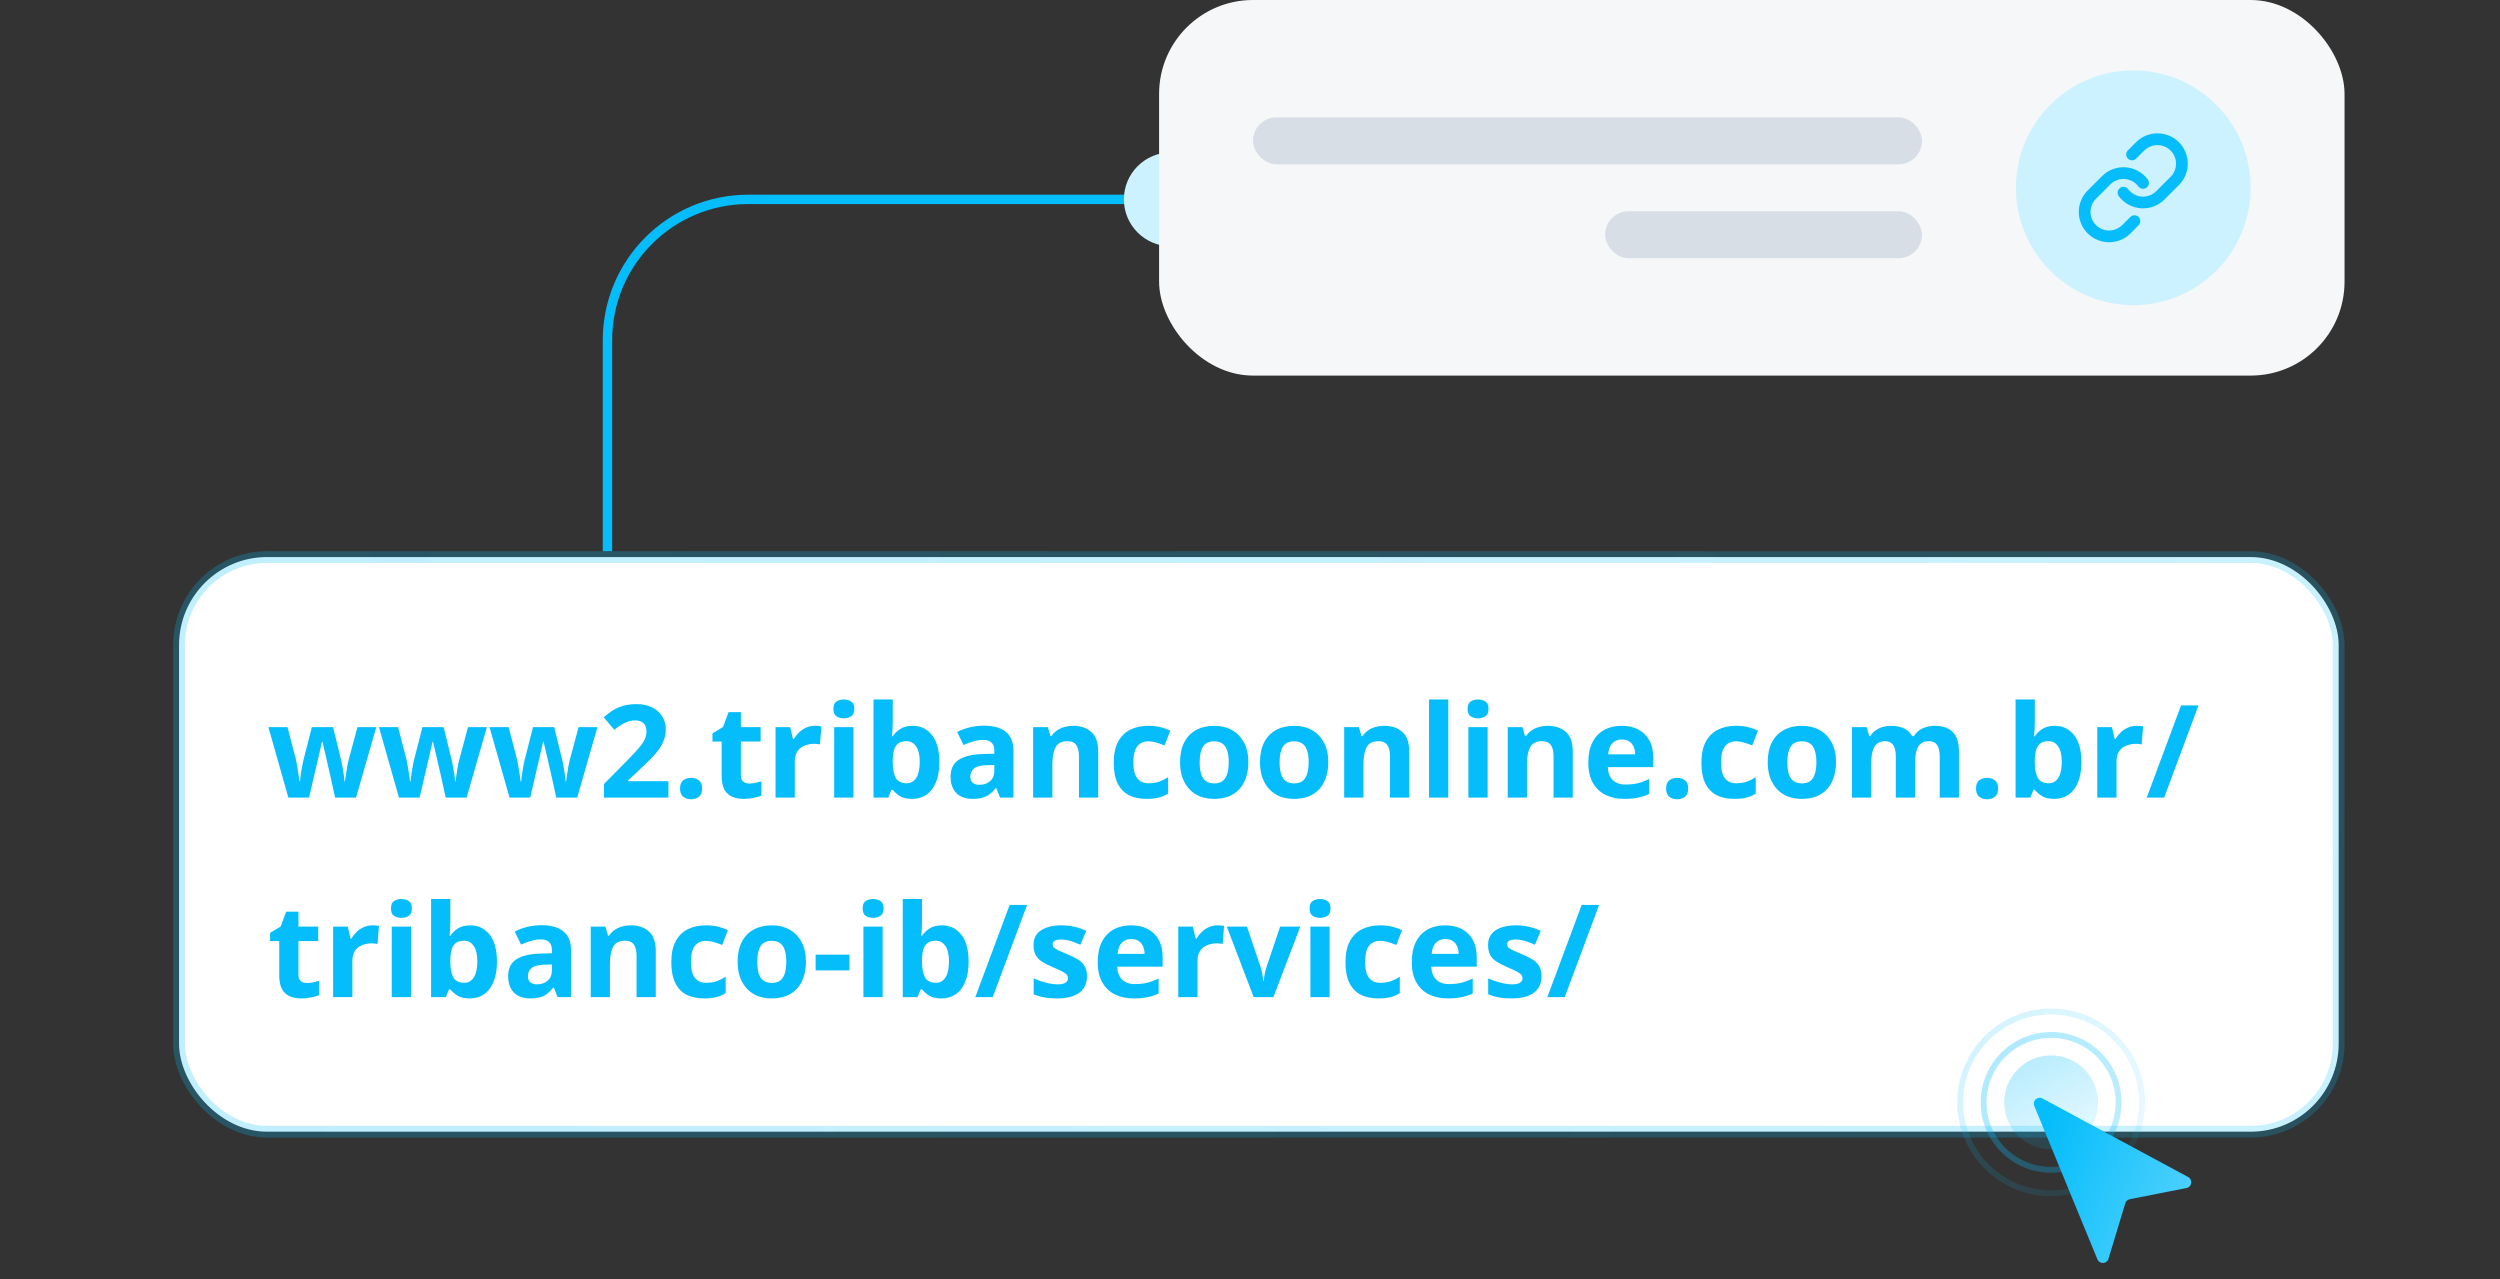 <svg width="213" height="109" viewBox="0 0 213 109" fill="none" xmlns="http://www.w3.org/2000/svg">
<rect x="0" y="0" width="213" height="109" fill="#333333" stroke="none"/>
<rect x="15.255" y="47.461" width="184" height="48.959" rx="7.5" fill="white" stroke="url(#paint0_linear_752_1775)"/>
<path d="M28.09 65.854C28.061 65.729 28.017 65.546 27.958 65.304C27.907 65.055 27.848 64.791 27.782 64.512C27.716 64.226 27.654 63.966 27.595 63.731C27.536 63.489 27.496 63.313 27.474 63.203H27.43C27.408 63.313 27.367 63.489 27.309 63.731C27.258 63.966 27.199 64.226 27.133 64.512C27.067 64.791 27.005 65.055 26.946 65.304C26.887 65.553 26.843 65.744 26.814 65.876L26.33 67.955H24.57L22.865 61.949H24.493L25.186 64.611C25.237 64.794 25.281 65.014 25.318 65.271C25.362 65.528 25.402 65.777 25.439 66.019C25.476 66.254 25.501 66.441 25.516 66.58H25.56C25.567 66.477 25.582 66.342 25.604 66.173C25.626 65.997 25.651 65.817 25.681 65.634C25.718 65.451 25.747 65.286 25.769 65.139C25.798 64.985 25.82 64.882 25.835 64.831L26.572 61.949H28.376L29.08 64.831C29.109 64.934 29.142 65.099 29.179 65.326C29.223 65.553 29.259 65.784 29.289 66.019C29.326 66.254 29.344 66.441 29.344 66.58H29.388C29.402 66.455 29.428 66.276 29.465 66.041C29.502 65.799 29.542 65.546 29.586 65.282C29.637 65.018 29.689 64.794 29.74 64.611L30.455 61.949H32.061L30.334 67.955H28.552L28.09 65.854ZM37.511 65.854C37.481 65.729 37.437 65.546 37.379 65.304C37.327 65.055 37.269 64.791 37.203 64.512C37.137 64.226 37.074 63.966 37.016 63.731C36.957 63.489 36.917 63.313 36.895 63.203H36.851C36.829 63.313 36.788 63.489 36.73 63.731C36.678 63.966 36.62 64.226 36.554 64.512C36.488 64.791 36.425 65.055 36.367 65.304C36.308 65.553 36.264 65.744 36.235 65.876L35.751 67.955H33.991L32.286 61.949H33.914L34.607 64.611C34.658 64.794 34.702 65.014 34.739 65.271C34.783 65.528 34.823 65.777 34.86 66.019C34.896 66.254 34.922 66.441 34.937 66.58H34.981C34.988 66.477 35.003 66.342 35.025 66.173C35.047 65.997 35.072 65.817 35.102 65.634C35.138 65.451 35.168 65.286 35.19 65.139C35.219 64.985 35.241 64.882 35.256 64.831L35.993 61.949H37.797L38.501 64.831C38.53 64.934 38.563 65.099 38.6 65.326C38.644 65.553 38.68 65.784 38.71 66.019C38.746 66.254 38.765 66.441 38.765 66.58H38.809C38.823 66.455 38.849 66.276 38.886 66.041C38.922 65.799 38.963 65.546 39.007 65.282C39.058 65.018 39.109 64.794 39.161 64.611L39.876 61.949H41.482L39.755 67.955H37.973L37.511 65.854ZM46.932 65.854C46.902 65.729 46.858 65.546 46.8 65.304C46.748 65.055 46.69 64.791 46.624 64.512C46.558 64.226 46.495 63.966 46.437 63.731C46.378 63.489 46.338 63.313 46.316 63.203H46.272C46.25 63.313 46.209 63.489 46.151 63.731C46.099 63.966 46.041 64.226 45.975 64.512C45.909 64.791 45.846 65.055 45.788 65.304C45.729 65.553 45.685 65.744 45.656 65.876L45.172 67.955H43.412L41.707 61.949H43.335L44.028 64.611C44.079 64.794 44.123 65.014 44.16 65.271C44.204 65.528 44.244 65.777 44.281 66.019C44.317 66.254 44.343 66.441 44.358 66.58H44.402C44.409 66.477 44.424 66.342 44.446 66.173C44.468 65.997 44.493 65.817 44.523 65.634C44.559 65.451 44.589 65.286 44.611 65.139C44.64 64.985 44.662 64.882 44.677 64.831L45.414 61.949H47.218L47.922 64.831C47.951 64.934 47.984 65.099 48.021 65.326C48.065 65.553 48.101 65.784 48.131 66.019C48.167 66.254 48.186 66.441 48.186 66.58H48.23C48.244 66.455 48.27 66.276 48.307 66.041C48.343 65.799 48.384 65.546 48.428 65.282C48.479 65.018 48.53 64.794 48.582 64.611L49.297 61.949H50.903L49.176 67.955H47.394L46.932 65.854ZM56.947 67.955H51.458V66.8L53.427 64.809C53.823 64.398 54.142 64.057 54.384 63.786C54.626 63.507 54.802 63.258 54.912 63.038C55.022 62.811 55.077 62.569 55.077 62.312C55.077 61.997 54.989 61.762 54.813 61.608C54.644 61.454 54.413 61.377 54.12 61.377C53.819 61.377 53.526 61.447 53.24 61.586C52.954 61.725 52.653 61.923 52.338 62.18L51.436 61.113C51.663 60.915 51.901 60.732 52.151 60.563C52.407 60.394 52.701 60.259 53.031 60.156C53.368 60.046 53.771 59.991 54.241 59.991C54.754 59.991 55.194 60.086 55.561 60.277C55.935 60.46 56.221 60.713 56.419 61.036C56.624 61.351 56.727 61.711 56.727 62.114C56.727 62.444 56.675 62.748 56.573 63.027C56.477 63.306 56.334 63.577 56.144 63.841C55.96 64.098 55.733 64.365 55.462 64.644C55.19 64.915 54.882 65.212 54.538 65.535L53.526 66.481V66.558H56.947V67.955ZM57.94 67.185C57.94 66.848 58.031 66.613 58.215 66.481C58.398 66.342 58.621 66.272 58.886 66.272C59.142 66.272 59.362 66.342 59.545 66.481C59.729 66.613 59.821 66.848 59.821 67.185C59.821 67.508 59.729 67.742 59.545 67.889C59.362 68.028 59.142 68.098 58.886 68.098C58.621 68.098 58.398 68.028 58.215 67.889C58.031 67.742 57.94 67.508 57.94 67.185ZM63.837 66.756C64.021 66.756 64.197 66.738 64.365 66.701C64.534 66.664 64.703 66.62 64.871 66.569V67.79C64.695 67.863 64.475 67.926 64.211 67.977C63.955 68.036 63.672 68.065 63.364 68.065C63.005 68.065 62.682 68.006 62.396 67.889C62.118 67.772 61.894 67.57 61.725 67.284C61.564 66.991 61.483 66.587 61.483 66.074V63.181H60.702V62.488L61.604 61.938L62.077 60.673H63.122V61.949H64.805V63.181H63.122V66.074C63.122 66.301 63.188 66.474 63.32 66.591C63.452 66.701 63.625 66.756 63.837 66.756ZM69.432 61.839C69.512 61.839 69.608 61.843 69.718 61.85C69.828 61.857 69.916 61.868 69.982 61.883L69.861 63.423C69.809 63.408 69.732 63.397 69.63 63.39C69.534 63.375 69.45 63.368 69.377 63.368C69.164 63.368 68.959 63.397 68.761 63.456C68.563 63.507 68.383 63.592 68.222 63.709C68.068 63.826 67.943 63.984 67.848 64.182C67.76 64.373 67.716 64.611 67.716 64.897V67.955H66.077V61.949H67.32L67.562 62.961H67.639C67.756 62.756 67.903 62.569 68.079 62.4C68.255 62.231 68.456 62.096 68.684 61.993C68.918 61.89 69.168 61.839 69.432 61.839ZM72.711 61.949V67.955H71.072V61.949H72.711ZM71.897 59.595C72.139 59.595 72.348 59.654 72.524 59.771C72.7 59.881 72.788 60.09 72.788 60.398C72.788 60.699 72.7 60.908 72.524 61.025C72.348 61.142 72.139 61.201 71.897 61.201C71.647 61.201 71.435 61.142 71.259 61.025C71.09 60.908 71.006 60.699 71.006 60.398C71.006 60.09 71.09 59.881 71.259 59.771C71.435 59.654 71.647 59.595 71.897 59.595ZM76.062 61.542C76.062 61.769 76.055 61.993 76.04 62.213C76.026 62.433 76.011 62.605 75.996 62.73H76.062C76.224 62.481 76.44 62.272 76.711 62.103C76.983 61.927 77.335 61.839 77.767 61.839C78.442 61.839 78.988 62.103 79.406 62.631C79.824 63.152 80.033 63.922 80.033 64.941C80.033 65.623 79.934 66.199 79.736 66.668C79.546 67.13 79.278 67.478 78.933 67.713C78.589 67.948 78.185 68.065 77.723 68.065C77.283 68.065 76.935 67.988 76.678 67.834C76.429 67.673 76.224 67.493 76.062 67.295H75.952L75.677 67.955H74.423V59.595H76.062V61.542ZM77.239 63.148C76.953 63.148 76.726 63.207 76.557 63.324C76.389 63.441 76.264 63.621 76.183 63.863C76.11 64.098 76.07 64.395 76.062 64.754V64.93C76.062 65.509 76.147 65.957 76.315 66.272C76.491 66.58 76.807 66.734 77.261 66.734C77.599 66.734 77.866 66.58 78.064 66.272C78.262 65.957 78.361 65.506 78.361 64.919C78.361 64.332 78.259 63.892 78.053 63.599C77.855 63.298 77.584 63.148 77.239 63.148ZM83.848 61.828C84.655 61.828 85.271 62.004 85.696 62.356C86.129 62.701 86.345 63.232 86.345 63.951V67.955H85.201L84.882 67.141H84.838C84.67 67.354 84.494 67.53 84.31 67.669C84.134 67.808 83.929 67.907 83.694 67.966C83.467 68.032 83.185 68.065 82.847 68.065C82.495 68.065 82.176 67.999 81.89 67.867C81.612 67.728 81.392 67.519 81.23 67.24C81.069 66.954 80.988 66.595 80.988 66.162C80.988 65.524 81.212 65.055 81.659 64.754C82.107 64.446 82.778 64.277 83.672 64.248L84.717 64.215V63.951C84.717 63.636 84.633 63.405 84.464 63.258C84.303 63.111 84.076 63.038 83.782 63.038C83.489 63.038 83.203 63.082 82.924 63.17C82.646 63.251 82.367 63.353 82.088 63.478L81.549 62.367C81.872 62.198 82.228 62.066 82.616 61.971C83.012 61.876 83.423 61.828 83.848 61.828ZM84.079 65.194C83.551 65.209 83.185 65.304 82.979 65.48C82.774 65.656 82.671 65.887 82.671 66.173C82.671 66.422 82.745 66.602 82.891 66.712C83.038 66.815 83.229 66.866 83.463 66.866C83.815 66.866 84.112 66.763 84.354 66.558C84.596 66.345 84.717 66.048 84.717 65.667V65.172L84.079 65.194ZM91.433 61.839C92.078 61.839 92.595 62.015 92.984 62.367C93.373 62.712 93.567 63.269 93.567 64.039V67.955H91.928V64.446C91.928 64.013 91.851 63.691 91.697 63.478C91.543 63.258 91.297 63.148 90.96 63.148C90.461 63.148 90.12 63.32 89.937 63.665C89.754 64.002 89.662 64.49 89.662 65.128V67.955H88.023V61.949H89.277L89.497 62.719H89.585C89.717 62.514 89.878 62.349 90.069 62.224C90.26 62.092 90.472 61.997 90.707 61.938C90.942 61.872 91.184 61.839 91.433 61.839ZM97.695 68.065C97.1 68.065 96.594 67.959 96.177 67.746C95.758 67.526 95.439 67.189 95.219 66.734C94.999 66.279 94.889 65.696 94.889 64.985C94.889 64.252 95.014 63.654 95.263 63.192C95.513 62.73 95.858 62.389 96.297 62.169C96.745 61.949 97.258 61.839 97.838 61.839C98.248 61.839 98.604 61.879 98.904 61.96C99.213 62.041 99.48 62.136 99.707 62.246L99.224 63.511C98.967 63.408 98.725 63.324 98.498 63.258C98.278 63.192 98.058 63.159 97.838 63.159C97.552 63.159 97.313 63.229 97.123 63.368C96.932 63.5 96.789 63.702 96.694 63.973C96.606 64.237 96.561 64.571 96.561 64.974C96.561 65.37 96.609 65.7 96.704 65.964C96.807 66.221 96.954 66.415 97.144 66.547C97.335 66.672 97.566 66.734 97.838 66.734C98.182 66.734 98.487 66.69 98.751 66.602C99.014 66.507 99.271 66.378 99.52 66.217V67.614C99.271 67.775 99.007 67.889 98.728 67.955C98.457 68.028 98.112 68.065 97.695 68.065ZM106.359 64.941C106.359 65.44 106.289 65.883 106.15 66.272C106.018 66.661 105.824 66.991 105.567 67.262C105.318 67.526 105.013 67.728 104.654 67.867C104.295 67.999 103.888 68.065 103.433 68.065C103.015 68.065 102.626 67.999 102.267 67.867C101.915 67.728 101.611 67.526 101.354 67.262C101.097 66.991 100.896 66.661 100.749 66.272C100.61 65.883 100.54 65.44 100.54 64.941C100.54 64.274 100.657 63.713 100.892 63.258C101.127 62.796 101.464 62.444 101.904 62.202C102.344 61.96 102.865 61.839 103.466 61.839C104.031 61.839 104.529 61.96 104.962 62.202C105.395 62.444 105.736 62.796 105.985 63.258C106.234 63.713 106.359 64.274 106.359 64.941ZM102.212 64.941C102.212 65.337 102.252 65.671 102.333 65.942C102.421 66.206 102.557 66.408 102.74 66.547C102.923 66.679 103.162 66.745 103.455 66.745C103.748 66.745 103.983 66.679 104.159 66.547C104.342 66.408 104.474 66.206 104.555 65.942C104.643 65.671 104.687 65.337 104.687 64.941C104.687 64.545 104.643 64.215 104.555 63.951C104.474 63.687 104.342 63.489 104.159 63.357C103.976 63.225 103.737 63.159 103.444 63.159C103.011 63.159 102.696 63.309 102.498 63.61C102.307 63.903 102.212 64.347 102.212 64.941ZM113.169 64.941C113.169 65.44 113.1 65.883 112.96 66.272C112.828 66.661 112.634 66.991 112.377 67.262C112.128 67.526 111.824 67.728 111.464 67.867C111.105 67.999 110.698 68.065 110.243 68.065C109.825 68.065 109.437 67.999 109.077 67.867C108.725 67.728 108.421 67.526 108.164 67.262C107.908 66.991 107.706 66.661 107.559 66.272C107.42 65.883 107.35 65.44 107.35 64.941C107.35 64.274 107.468 63.713 107.702 63.258C107.937 62.796 108.274 62.444 108.714 62.202C109.154 61.96 109.675 61.839 110.276 61.839C110.841 61.839 111.34 61.96 111.772 62.202C112.205 62.444 112.546 62.796 112.795 63.258C113.045 63.713 113.169 64.274 113.169 64.941ZM109.022 64.941C109.022 65.337 109.063 65.671 109.143 65.942C109.231 66.206 109.367 66.408 109.55 66.547C109.734 66.679 109.972 66.745 110.265 66.745C110.559 66.745 110.793 66.679 110.969 66.547C111.153 66.408 111.285 66.206 111.365 65.942C111.453 65.671 111.497 65.337 111.497 64.941C111.497 64.545 111.453 64.215 111.365 63.951C111.285 63.687 111.153 63.489 110.969 63.357C110.786 63.225 110.548 63.159 110.254 63.159C109.822 63.159 109.506 63.309 109.308 63.61C109.118 63.903 109.022 64.347 109.022 64.941ZM117.934 61.839C118.579 61.839 119.096 62.015 119.485 62.367C119.874 62.712 120.068 63.269 120.068 64.039V67.955H118.429V64.446C118.429 64.013 118.352 63.691 118.198 63.478C118.044 63.258 117.798 63.148 117.461 63.148C116.962 63.148 116.621 63.32 116.438 63.665C116.255 64.002 116.163 64.49 116.163 65.128V67.955H114.524V61.949H115.778L115.998 62.719H116.086C116.218 62.514 116.379 62.349 116.57 62.224C116.761 62.092 116.973 61.997 117.208 61.938C117.443 61.872 117.685 61.839 117.934 61.839ZM123.393 67.955H121.754V59.595H123.393V67.955ZM126.744 61.949V67.955H125.105V61.949H126.744ZM125.93 59.595C126.172 59.595 126.381 59.654 126.557 59.771C126.733 59.881 126.821 60.09 126.821 60.398C126.821 60.699 126.733 60.908 126.557 61.025C126.381 61.142 126.172 61.201 125.93 61.201C125.681 61.201 125.468 61.142 125.292 61.025C125.123 60.908 125.039 60.699 125.039 60.398C125.039 60.09 125.123 59.881 125.292 59.771C125.468 59.654 125.681 59.595 125.93 59.595ZM131.867 61.839C132.512 61.839 133.029 62.015 133.418 62.367C133.806 62.712 134.001 63.269 134.001 64.039V67.955H132.362V64.446C132.362 64.013 132.285 63.691 132.131 63.478C131.977 63.258 131.731 63.148 131.394 63.148C130.895 63.148 130.554 63.32 130.371 63.665C130.187 64.002 130.096 64.49 130.096 65.128V67.955H128.457V61.949H129.711L129.931 62.719H130.019C130.151 62.514 130.312 62.349 130.503 62.224C130.693 62.092 130.906 61.997 131.141 61.938C131.375 61.872 131.617 61.839 131.867 61.839ZM138.161 61.839C138.718 61.839 139.195 61.945 139.591 62.158C139.994 62.371 140.306 62.679 140.526 63.082C140.746 63.485 140.856 63.98 140.856 64.567V65.359H136.984C136.999 65.821 137.134 66.184 137.391 66.448C137.655 66.712 138.018 66.844 138.48 66.844C138.869 66.844 139.221 66.807 139.536 66.734C139.851 66.653 140.178 66.532 140.515 66.371V67.636C140.222 67.783 139.91 67.889 139.58 67.955C139.257 68.028 138.865 68.065 138.403 68.065C137.802 68.065 137.27 67.955 136.808 67.735C136.346 67.508 135.983 67.167 135.719 66.712C135.455 66.257 135.323 65.685 135.323 64.996C135.323 64.292 135.44 63.709 135.675 63.247C135.917 62.778 136.251 62.426 136.676 62.191C137.101 61.956 137.596 61.839 138.161 61.839ZM138.172 63.005C137.857 63.005 137.593 63.108 137.38 63.313C137.175 63.518 137.054 63.837 137.017 64.27H139.316C139.316 64.028 139.272 63.812 139.184 63.621C139.103 63.43 138.979 63.28 138.81 63.17C138.641 63.06 138.429 63.005 138.172 63.005ZM141.954 67.185C141.954 66.848 142.046 66.613 142.229 66.481C142.412 66.342 142.636 66.272 142.9 66.272C143.157 66.272 143.377 66.342 143.56 66.481C143.743 66.613 143.835 66.848 143.835 67.185C143.835 67.508 143.743 67.742 143.56 67.889C143.377 68.028 143.157 68.098 142.9 68.098C142.636 68.098 142.412 68.028 142.229 67.889C142.046 67.742 141.954 67.508 141.954 67.185ZM147.764 68.065C147.17 68.065 146.664 67.959 146.246 67.746C145.828 67.526 145.509 67.189 145.289 66.734C145.069 66.279 144.959 65.696 144.959 64.985C144.959 64.252 145.084 63.654 145.333 63.192C145.582 62.73 145.927 62.389 146.367 62.169C146.814 61.949 147.328 61.839 147.907 61.839C148.318 61.839 148.673 61.879 148.974 61.96C149.282 62.041 149.55 62.136 149.777 62.246L149.293 63.511C149.036 63.408 148.794 63.324 148.567 63.258C148.347 63.192 148.127 63.159 147.907 63.159C147.621 63.159 147.383 63.229 147.192 63.368C147.001 63.5 146.858 63.702 146.763 63.973C146.675 64.237 146.631 64.571 146.631 64.974C146.631 65.37 146.679 65.7 146.774 65.964C146.877 66.221 147.023 66.415 147.214 66.547C147.405 66.672 147.636 66.734 147.907 66.734C148.252 66.734 148.556 66.69 148.82 66.602C149.084 66.507 149.341 66.378 149.59 66.217V67.614C149.341 67.775 149.077 67.889 148.798 67.955C148.527 68.028 148.182 68.065 147.764 68.065ZM156.428 64.941C156.428 65.44 156.359 65.883 156.219 66.272C156.087 66.661 155.893 66.991 155.636 67.262C155.387 67.526 155.083 67.728 154.723 67.867C154.364 67.999 153.957 68.065 153.502 68.065C153.084 68.065 152.696 67.999 152.336 67.867C151.984 67.728 151.68 67.526 151.423 67.262C151.167 66.991 150.965 66.661 150.818 66.272C150.679 65.883 150.609 65.44 150.609 64.941C150.609 64.274 150.727 63.713 150.961 63.258C151.196 62.796 151.533 62.444 151.973 62.202C152.413 61.96 152.934 61.839 153.535 61.839C154.1 61.839 154.599 61.96 155.031 62.202C155.464 62.444 155.805 62.796 156.054 63.258C156.304 63.713 156.428 64.274 156.428 64.941ZM152.281 64.941C152.281 65.337 152.322 65.671 152.402 65.942C152.49 66.206 152.626 66.408 152.809 66.547C152.993 66.679 153.231 66.745 153.524 66.745C153.818 66.745 154.052 66.679 154.228 66.547C154.412 66.408 154.544 66.206 154.624 65.942C154.712 65.671 154.756 65.337 154.756 64.941C154.756 64.545 154.712 64.215 154.624 63.951C154.544 63.687 154.412 63.489 154.228 63.357C154.045 63.225 153.807 63.159 153.513 63.159C153.081 63.159 152.765 63.309 152.567 63.61C152.377 63.903 152.281 64.347 152.281 64.941ZM164.834 61.839C165.516 61.839 166.029 62.015 166.374 62.367C166.726 62.712 166.902 63.269 166.902 64.039V67.955H165.263V64.446C165.263 64.013 165.189 63.691 165.043 63.478C164.896 63.258 164.669 63.148 164.361 63.148C163.928 63.148 163.62 63.302 163.437 63.61C163.253 63.918 163.162 64.362 163.162 64.941V67.955H161.523V64.446C161.523 64.16 161.49 63.922 161.424 63.731C161.358 63.54 161.259 63.397 161.127 63.302C160.995 63.199 160.826 63.148 160.621 63.148C160.32 63.148 160.082 63.225 159.906 63.379C159.73 63.533 159.605 63.757 159.532 64.05C159.458 64.343 159.422 64.703 159.422 65.128V67.955H157.783V61.949H159.037L159.257 62.719H159.345C159.469 62.514 159.623 62.349 159.807 62.224C159.99 62.092 160.192 61.997 160.412 61.938C160.639 61.872 160.866 61.839 161.094 61.839C161.534 61.839 161.908 61.912 162.216 62.059C162.524 62.198 162.758 62.418 162.92 62.719H163.063C163.246 62.411 163.499 62.187 163.822 62.048C164.152 61.909 164.489 61.839 164.834 61.839ZM168.358 67.185C168.358 66.848 168.45 66.613 168.633 66.481C168.817 66.342 169.04 66.272 169.304 66.272C169.561 66.272 169.781 66.342 169.964 66.481C170.148 66.613 170.239 66.848 170.239 67.185C170.239 67.508 170.148 67.742 169.964 67.889C169.781 68.028 169.561 68.098 169.304 68.098C169.04 68.098 168.817 68.028 168.633 67.889C168.45 67.742 168.358 67.508 168.358 67.185ZM173.365 61.542C173.365 61.769 173.358 61.993 173.343 62.213C173.328 62.433 173.314 62.605 173.299 62.73H173.365C173.526 62.481 173.743 62.272 174.014 62.103C174.285 61.927 174.637 61.839 175.07 61.839C175.745 61.839 176.291 62.103 176.709 62.631C177.127 63.152 177.336 63.922 177.336 64.941C177.336 65.623 177.237 66.199 177.039 66.668C176.848 67.13 176.581 67.478 176.236 67.713C175.891 67.948 175.488 68.065 175.026 68.065C174.586 68.065 174.238 67.988 173.981 67.834C173.732 67.673 173.526 67.493 173.365 67.295H173.255L172.98 67.955H171.726V59.595H173.365V61.542ZM174.542 63.148C174.256 63.148 174.029 63.207 173.86 63.324C173.691 63.441 173.567 63.621 173.486 63.863C173.413 64.098 173.372 64.395 173.365 64.754V64.93C173.365 65.509 173.449 65.957 173.618 66.272C173.794 66.58 174.109 66.734 174.564 66.734C174.901 66.734 175.169 66.58 175.367 66.272C175.565 65.957 175.664 65.506 175.664 64.919C175.664 64.332 175.561 63.892 175.356 63.599C175.158 63.298 174.887 63.148 174.542 63.148ZM182.042 61.839C182.123 61.839 182.218 61.843 182.328 61.85C182.438 61.857 182.526 61.868 182.592 61.883L182.471 63.423C182.42 63.408 182.343 63.397 182.24 63.39C182.145 63.375 182.06 63.368 181.987 63.368C181.774 63.368 181.569 63.397 181.371 63.456C181.173 63.507 180.993 63.592 180.832 63.709C180.678 63.826 180.553 63.984 180.458 64.182C180.37 64.373 180.326 64.611 180.326 64.897V67.955H178.687V61.949H179.93L180.172 62.961H180.249C180.366 62.756 180.513 62.569 180.689 62.4C180.865 62.231 181.067 62.096 181.294 61.993C181.529 61.89 181.778 61.839 182.042 61.839ZM187.312 60.101L184.386 67.955H182.901L185.827 60.101H187.312ZM26.143 83.756C26.326 83.756 26.502 83.738 26.671 83.701C26.84 83.664 27.008 83.62 27.177 83.569V84.79C27.001 84.863 26.781 84.926 26.517 84.977C26.26 85.036 25.978 85.065 25.67 85.065C25.311 85.065 24.988 85.006 24.702 84.889C24.423 84.772 24.2 84.57 24.031 84.284C23.869 83.991 23.789 83.587 23.789 83.074V80.181H23.008V79.488L23.91 78.938L24.383 77.673H25.428V78.949H27.111V80.181H25.428V83.074C25.428 83.301 25.494 83.474 25.626 83.591C25.758 83.701 25.93 83.756 26.143 83.756ZM31.737 78.839C31.818 78.839 31.913 78.843 32.023 78.85C32.133 78.857 32.221 78.868 32.287 78.883L32.166 80.423C32.115 80.408 32.038 80.397 31.935 80.39C31.84 80.375 31.756 80.368 31.682 80.368C31.47 80.368 31.264 80.397 31.066 80.456C30.868 80.507 30.689 80.592 30.527 80.709C30.373 80.826 30.249 80.984 30.153 81.182C30.065 81.373 30.021 81.611 30.021 81.897V84.955H28.382V78.949H29.625L29.867 79.961H29.944C30.062 79.756 30.208 79.569 30.384 79.4C30.56 79.231 30.762 79.096 30.989 78.993C31.224 78.89 31.473 78.839 31.737 78.839ZM35.017 78.949V84.955H33.377V78.949H35.017ZM34.203 76.595C34.444 76.595 34.654 76.654 34.83 76.771C35.005 76.881 35.093 77.09 35.093 77.398C35.093 77.699 35.005 77.908 34.83 78.025C34.654 78.142 34.444 78.201 34.203 78.201C33.953 78.201 33.74 78.142 33.565 78.025C33.396 77.908 33.312 77.699 33.312 77.398C33.312 77.09 33.396 76.881 33.565 76.771C33.74 76.654 33.953 76.595 34.203 76.595ZM38.368 78.542C38.368 78.769 38.361 78.993 38.346 79.213C38.331 79.433 38.317 79.605 38.302 79.73H38.368C38.529 79.481 38.746 79.272 39.017 79.103C39.288 78.927 39.64 78.839 40.073 78.839C40.748 78.839 41.294 79.103 41.712 79.631C42.13 80.152 42.339 80.922 42.339 81.941C42.339 82.623 42.24 83.199 42.042 83.668C41.851 84.13 41.584 84.478 41.239 84.713C40.894 84.948 40.491 85.065 40.029 85.065C39.589 85.065 39.241 84.988 38.984 84.834C38.735 84.673 38.529 84.493 38.368 84.295H38.258L37.983 84.955H36.729V76.595H38.368V78.542ZM39.545 80.148C39.259 80.148 39.032 80.207 38.863 80.324C38.694 80.441 38.57 80.621 38.489 80.863C38.416 81.098 38.375 81.395 38.368 81.754V81.93C38.368 82.509 38.452 82.957 38.621 83.272C38.797 83.58 39.112 83.734 39.567 83.734C39.904 83.734 40.172 83.58 40.37 83.272C40.568 82.957 40.667 82.506 40.667 81.919C40.667 81.332 40.564 80.892 40.359 80.599C40.161 80.298 39.89 80.148 39.545 80.148ZM46.154 78.828C46.961 78.828 47.577 79.004 48.002 79.356C48.435 79.701 48.651 80.232 48.651 80.951V84.955H47.507L47.188 84.141H47.144C46.975 84.354 46.799 84.53 46.616 84.669C46.44 84.808 46.235 84.907 46 84.966C45.773 85.032 45.49 85.065 45.153 85.065C44.801 85.065 44.482 84.999 44.196 84.867C43.917 84.728 43.697 84.519 43.536 84.24C43.375 83.954 43.294 83.595 43.294 83.162C43.294 82.524 43.518 82.055 43.965 81.754C44.412 81.446 45.083 81.277 45.978 81.248L47.023 81.215V80.951C47.023 80.636 46.939 80.405 46.77 80.258C46.609 80.111 46.381 80.038 46.088 80.038C45.795 80.038 45.509 80.082 45.23 80.17C44.951 80.251 44.673 80.353 44.394 80.478L43.855 79.367C44.178 79.198 44.533 79.066 44.922 78.971C45.318 78.876 45.729 78.828 46.154 78.828ZM46.385 82.194C45.857 82.209 45.49 82.304 45.285 82.48C45.08 82.656 44.977 82.887 44.977 83.173C44.977 83.422 45.05 83.602 45.197 83.712C45.344 83.815 45.534 83.866 45.769 83.866C46.121 83.866 46.418 83.763 46.66 83.558C46.902 83.345 47.023 83.048 47.023 82.667V82.172L46.385 82.194ZM53.739 78.839C54.384 78.839 54.901 79.015 55.29 79.367C55.678 79.712 55.873 80.269 55.873 81.039V84.955H54.234V81.446C54.234 81.013 54.157 80.691 54.003 80.478C53.849 80.258 53.603 80.148 53.266 80.148C52.767 80.148 52.426 80.32 52.243 80.665C52.059 81.002 51.968 81.49 51.968 82.128V84.955H50.329V78.949H51.583L51.803 79.719H51.891C52.023 79.514 52.184 79.349 52.375 79.224C52.565 79.092 52.778 78.997 53.013 78.938C53.247 78.872 53.489 78.839 53.739 78.839ZM60 85.065C59.406 85.065 58.9 84.959 58.482 84.746C58.064 84.526 57.745 84.189 57.525 83.734C57.305 83.279 57.195 82.696 57.195 81.985C57.195 81.252 57.32 80.654 57.569 80.192C57.819 79.73 58.163 79.389 58.603 79.169C59.05 78.949 59.564 78.839 60.143 78.839C60.554 78.839 60.91 78.879 61.21 78.96C61.518 79.041 61.786 79.136 62.013 79.246L61.529 80.511C61.273 80.408 61.031 80.324 60.803 80.258C60.583 80.192 60.363 80.159 60.143 80.159C59.857 80.159 59.619 80.229 59.428 80.368C59.237 80.5 59.094 80.702 58.999 80.973C58.911 81.237 58.867 81.571 58.867 81.974C58.867 82.37 58.915 82.7 59.01 82.964C59.113 83.221 59.26 83.415 59.45 83.547C59.641 83.672 59.872 83.734 60.143 83.734C60.488 83.734 60.792 83.69 61.056 83.602C61.32 83.507 61.577 83.378 61.826 83.217V84.614C61.577 84.775 61.313 84.889 61.034 84.955C60.763 85.028 60.418 85.065 60 85.065ZM68.665 81.941C68.665 82.44 68.595 82.883 68.456 83.272C68.324 83.661 68.129 83.991 67.873 84.262C67.623 84.526 67.319 84.728 66.96 84.867C66.6 84.999 66.193 85.065 65.739 85.065C65.321 85.065 64.932 84.999 64.573 84.867C64.221 84.728 63.916 84.526 63.66 84.262C63.403 83.991 63.201 83.661 63.055 83.272C62.915 82.883 62.846 82.44 62.846 81.941C62.846 81.274 62.963 80.713 63.198 80.258C63.432 79.796 63.77 79.444 64.21 79.202C64.65 78.96 65.17 78.839 65.772 78.839C66.336 78.839 66.835 78.96 67.268 79.202C67.7 79.444 68.041 79.796 68.291 80.258C68.54 80.713 68.665 81.274 68.665 81.941ZM64.518 81.941C64.518 82.337 64.558 82.671 64.639 82.942C64.727 83.206 64.862 83.408 65.046 83.547C65.229 83.679 65.467 83.745 65.761 83.745C66.054 83.745 66.289 83.679 66.465 83.547C66.648 83.408 66.78 83.206 66.861 82.942C66.949 82.671 66.993 82.337 66.993 81.941C66.993 81.545 66.949 81.215 66.861 80.951C66.78 80.687 66.648 80.489 66.465 80.357C66.281 80.225 66.043 80.159 65.75 80.159C65.317 80.159 65.002 80.309 64.804 80.61C64.613 80.903 64.518 81.347 64.518 81.941ZM69.491 82.678V81.336H72.373V82.678H69.491ZM75.203 78.949V84.955H73.564V78.949H75.203ZM74.389 76.595C74.631 76.595 74.84 76.654 75.016 76.771C75.192 76.881 75.28 77.09 75.28 77.398C75.28 77.699 75.192 77.908 75.016 78.025C74.84 78.142 74.631 78.201 74.389 78.201C74.14 78.201 73.927 78.142 73.751 78.025C73.582 77.908 73.498 77.699 73.498 77.398C73.498 77.09 73.582 76.881 73.751 76.771C73.927 76.654 74.14 76.595 74.389 76.595ZM78.555 78.542C78.555 78.769 78.547 78.993 78.533 79.213C78.518 79.433 78.503 79.605 78.489 79.73H78.555C78.716 79.481 78.932 79.272 79.204 79.103C79.475 78.927 79.827 78.839 80.26 78.839C80.934 78.839 81.481 79.103 81.899 79.631C82.317 80.152 82.526 80.922 82.526 81.941C82.526 82.623 82.427 83.199 82.229 83.668C82.038 84.13 81.77 84.478 81.426 84.713C81.081 84.948 80.678 85.065 80.216 85.065C79.776 85.065 79.427 84.988 79.171 84.834C78.921 84.673 78.716 84.493 78.555 84.295H78.445L78.17 84.955H76.916V76.595H78.555V78.542ZM79.732 80.148C79.446 80.148 79.218 80.207 79.05 80.324C78.881 80.441 78.756 80.621 78.676 80.863C78.602 81.098 78.562 81.395 78.555 81.754V81.93C78.555 82.509 78.639 82.957 78.808 83.272C78.984 83.58 79.299 83.734 79.754 83.734C80.091 83.734 80.359 83.58 80.557 83.272C80.755 82.957 80.854 82.506 80.854 81.919C80.854 81.332 80.751 80.892 80.546 80.599C80.348 80.298 80.076 80.148 79.732 80.148ZM87.507 77.101L84.581 84.955H83.096L86.022 77.101H87.507ZM92.612 83.173C92.612 83.576 92.516 83.921 92.326 84.207C92.135 84.486 91.849 84.698 91.468 84.845C91.086 84.992 90.613 85.065 90.049 85.065C89.63 85.065 89.271 85.036 88.971 84.977C88.67 84.926 88.369 84.838 88.069 84.713V83.36C88.391 83.507 88.74 83.628 89.114 83.723C89.487 83.818 89.817 83.866 90.103 83.866C90.426 83.866 90.653 83.818 90.785 83.723C90.925 83.628 90.995 83.503 90.995 83.349C90.995 83.246 90.965 83.155 90.906 83.074C90.855 82.993 90.738 82.902 90.555 82.799C90.371 82.696 90.085 82.564 89.697 82.403C89.323 82.242 89.014 82.084 88.772 81.93C88.531 81.769 88.351 81.578 88.234 81.358C88.116 81.131 88.058 80.848 88.058 80.511C88.058 79.954 88.274 79.536 88.707 79.257C89.139 78.978 89.715 78.839 90.433 78.839C90.808 78.839 91.163 78.876 91.501 78.949C91.838 79.022 92.186 79.143 92.546 79.312L92.05 80.489C91.853 80.401 91.662 80.324 91.478 80.258C91.295 80.192 91.115 80.141 90.939 80.104C90.771 80.067 90.595 80.049 90.412 80.049C90.169 80.049 89.986 80.082 89.862 80.148C89.744 80.214 89.686 80.313 89.686 80.445C89.686 80.54 89.715 80.628 89.773 80.709C89.84 80.782 89.96 80.863 90.136 80.951C90.32 81.039 90.588 81.156 90.939 81.303C91.284 81.442 91.581 81.589 91.831 81.743C92.08 81.89 92.27 82.077 92.403 82.304C92.542 82.524 92.612 82.814 92.612 83.173ZM96.363 78.839C96.921 78.839 97.397 78.945 97.793 79.158C98.197 79.371 98.508 79.679 98.728 80.082C98.948 80.485 99.058 80.98 99.058 81.567V82.359H95.186C95.201 82.821 95.337 83.184 95.593 83.448C95.857 83.712 96.22 83.844 96.682 83.844C97.071 83.844 97.423 83.807 97.738 83.734C98.054 83.653 98.38 83.532 98.717 83.371V84.636C98.424 84.783 98.112 84.889 97.782 84.955C97.46 85.028 97.067 85.065 96.605 85.065C96.004 85.065 95.472 84.955 95.01 84.735C94.548 84.508 94.185 84.167 93.921 83.712C93.657 83.257 93.525 82.685 93.525 81.996C93.525 81.292 93.643 80.709 93.877 80.247C94.119 79.778 94.453 79.426 94.878 79.191C95.304 78.956 95.799 78.839 96.363 78.839ZM96.374 80.005C96.059 80.005 95.795 80.108 95.582 80.313C95.377 80.518 95.256 80.837 95.219 81.27H97.518C97.518 81.028 97.474 80.812 97.386 80.621C97.306 80.43 97.181 80.28 97.012 80.17C96.844 80.06 96.631 80.005 96.374 80.005ZM103.742 78.839C103.823 78.839 103.918 78.843 104.028 78.85C104.138 78.857 104.226 78.868 104.292 78.883L104.171 80.423C104.12 80.408 104.043 80.397 103.94 80.39C103.845 80.375 103.761 80.368 103.687 80.368C103.475 80.368 103.269 80.397 103.071 80.456C102.873 80.507 102.694 80.592 102.532 80.709C102.378 80.826 102.254 80.984 102.158 81.182C102.07 81.373 102.026 81.611 102.026 81.897V84.955H100.387V78.949H101.63L101.872 79.961H101.949C102.067 79.756 102.213 79.569 102.389 79.4C102.565 79.231 102.767 79.096 102.994 78.993C103.229 78.89 103.478 78.839 103.742 78.839ZM106.812 84.955L104.524 78.949H106.24L107.395 82.37C107.439 82.502 107.476 82.641 107.505 82.788C107.542 82.935 107.568 83.078 107.582 83.217C107.604 83.356 107.619 83.485 107.626 83.602H107.67C107.678 83.477 107.692 83.345 107.714 83.206C107.736 83.067 107.762 82.927 107.791 82.788C107.828 82.641 107.868 82.502 107.912 82.37L109.067 78.949H110.783L108.495 84.955H106.812ZM113.284 78.949V84.955H111.645V78.949H113.284ZM112.47 76.595C112.712 76.595 112.921 76.654 113.097 76.771C113.273 76.881 113.361 77.09 113.361 77.398C113.361 77.699 113.273 77.908 113.097 78.025C112.921 78.142 112.712 78.201 112.47 78.201C112.221 78.201 112.008 78.142 111.832 78.025C111.663 77.908 111.579 77.699 111.579 77.398C111.579 77.09 111.663 76.881 111.832 76.771C112.008 76.654 112.221 76.595 112.47 76.595ZM117.439 85.065C116.845 85.065 116.339 84.959 115.921 84.746C115.503 84.526 115.184 84.189 114.964 83.734C114.744 83.279 114.634 82.696 114.634 81.985C114.634 81.252 114.758 80.654 115.008 80.192C115.257 79.73 115.602 79.389 116.042 79.169C116.489 78.949 117.002 78.839 117.582 78.839C117.992 78.839 118.348 78.879 118.649 78.96C118.957 79.041 119.224 79.136 119.452 79.246L118.968 80.511C118.711 80.408 118.469 80.324 118.242 80.258C118.022 80.192 117.802 80.159 117.582 80.159C117.296 80.159 117.057 80.229 116.867 80.368C116.676 80.5 116.533 80.702 116.438 80.973C116.35 81.237 116.306 81.571 116.306 81.974C116.306 82.37 116.353 82.7 116.449 82.964C116.551 83.221 116.698 83.415 116.889 83.547C117.079 83.672 117.31 83.734 117.582 83.734C117.926 83.734 118.231 83.69 118.495 83.602C118.759 83.507 119.015 83.378 119.265 83.217V84.614C119.015 84.775 118.751 84.889 118.473 84.955C118.201 85.028 117.857 85.065 117.439 85.065ZM123.122 78.839C123.679 78.839 124.156 78.945 124.552 79.158C124.955 79.371 125.267 79.679 125.487 80.082C125.707 80.485 125.817 80.98 125.817 81.567V82.359H121.945C121.96 82.821 122.095 83.184 122.352 83.448C122.616 83.712 122.979 83.844 123.441 83.844C123.83 83.844 124.182 83.807 124.497 83.734C124.812 83.653 125.139 83.532 125.476 83.371V84.636C125.183 84.783 124.871 84.889 124.541 84.955C124.218 85.028 123.826 85.065 123.364 85.065C122.763 85.065 122.231 84.955 121.769 84.735C121.307 84.508 120.944 84.167 120.68 83.712C120.416 83.257 120.284 82.685 120.284 81.996C120.284 81.292 120.401 80.709 120.636 80.247C120.878 79.778 121.212 79.426 121.637 79.191C122.062 78.956 122.557 78.839 123.122 78.839ZM123.133 80.005C122.818 80.005 122.554 80.108 122.341 80.313C122.136 80.518 122.015 80.837 121.978 81.27H124.277C124.277 81.028 124.233 80.812 124.145 80.621C124.064 80.43 123.94 80.28 123.771 80.17C123.602 80.06 123.39 80.005 123.133 80.005ZM131.337 83.173C131.337 83.576 131.242 83.921 131.051 84.207C130.86 84.486 130.574 84.698 130.193 84.845C129.812 84.992 129.339 85.065 128.774 85.065C128.356 85.065 127.997 85.036 127.696 84.977C127.395 84.926 127.095 84.838 126.794 84.713V83.36C127.117 83.507 127.465 83.628 127.839 83.723C128.213 83.818 128.543 83.866 128.829 83.866C129.152 83.866 129.379 83.818 129.511 83.723C129.65 83.628 129.72 83.503 129.72 83.349C129.72 83.246 129.691 83.155 129.632 83.074C129.581 82.993 129.463 82.902 129.28 82.799C129.097 82.696 128.811 82.564 128.422 82.403C128.048 82.242 127.74 82.084 127.498 81.93C127.256 81.769 127.076 81.578 126.959 81.358C126.842 81.131 126.783 80.848 126.783 80.511C126.783 79.954 126.999 79.536 127.432 79.257C127.865 78.978 128.44 78.839 129.159 78.839C129.533 78.839 129.889 78.876 130.226 78.949C130.563 79.022 130.912 79.143 131.271 79.312L130.776 80.489C130.578 80.401 130.387 80.324 130.204 80.258C130.021 80.192 129.841 80.141 129.665 80.104C129.496 80.067 129.32 80.049 129.137 80.049C128.895 80.049 128.712 80.082 128.587 80.148C128.47 80.214 128.411 80.313 128.411 80.445C128.411 80.54 128.44 80.628 128.499 80.709C128.565 80.782 128.686 80.863 128.862 80.951C129.045 81.039 129.313 81.156 129.665 81.303C130.01 81.442 130.307 81.589 130.556 81.743C130.805 81.89 130.996 82.077 131.128 82.304C131.267 82.524 131.337 82.814 131.337 83.173ZM136.244 77.101L133.318 84.955H131.833L134.759 77.101H136.244Z" fill="#05BDFB"/>
<ellipse cx="174.755" cy="93.922" rx="4" ry="3.997" fill="url(#paint1_linear_752_1775)"/>
<path d="M180.505 93.923C180.505 97.096 177.931 99.668 174.755 99.668C171.579 99.668 169.005 97.096 169.005 93.923C169.005 90.75 171.579 88.178 174.755 88.178C177.931 88.178 180.505 90.75 180.505 93.923Z" stroke="url(#paint2_linear_752_1775)" stroke-width="0.5"/>
<path d="M182.505 93.923C182.505 98.2 179.035 101.667 174.755 101.667C170.474 101.667 167.005 98.2 167.005 93.923C167.005 89.647 170.474 86.18 174.755 86.18C179.035 86.18 182.505 89.647 182.505 93.923Z" stroke="url(#paint3_linear_752_1775)" stroke-width="0.5"/>
<path fill-rule="evenodd" clip-rule="evenodd" d="M179.64 107.251C179.504 107.701 178.879 107.731 178.7 107.296L173.317 94.219C173.138 93.785 173.603 93.366 174.016 93.589L186.436 100.286C186.849 100.508 186.756 101.126 186.296 101.216L181.457 102.173C181.276 102.209 181.129 102.342 181.075 102.519L179.64 107.251Z" fill="url(#paint4_linear_752_1775)"/>
<path d="M98.755 16.986H63.755C57.127 16.986 51.755 22.359 51.755 28.986V46.962" stroke="#05BDFB" stroke-width="0.8"/>
<ellipse cx="99.755" cy="16.985" rx="4" ry="3.997" fill="#CDF2FF"/>
<rect x="98.755" width="101" height="32" rx="8" fill="#F5F7F9"/>
<circle cx="181.755" cy="16" r="10" fill="#CDF2FF"/>
<path d="M180.921 16.417C181.283 16.901 181.838 17.204 182.441 17.247C183.044 17.29 183.636 17.07 184.063 16.642L185.313 15.392C186.103 14.575 186.091 13.275 185.288 12.472C184.484 11.668 183.185 11.657 182.367 12.446L181.651 13.159" stroke="#05BDFB" stroke-linecap="round" stroke-linejoin="round"/>
<path d="M182.588 15.584C182.226 15.1 181.672 14.797 181.069 14.753C180.466 14.71 179.874 14.931 179.447 15.358L178.197 16.608C177.407 17.426 177.418 18.725 178.222 19.529C179.026 20.333 180.325 20.344 181.142 19.554L181.855 18.842" stroke="#05BDFB" stroke-linecap="round" stroke-linejoin="round"/>
<rect x="106.755" y="10" width="57" height="4" rx="2" fill="#D7DEE5"/>
<rect x="136.755" y="18" width="27" height="4" rx="2" fill="#D7DEE5"/>
<defs>
<linearGradient id="paint0_linear_752_1775" x1="4.828" y1="61.173" x2="217.182" y2="100.296" gradientUnits="userSpaceOnUse">
<stop offset="0.012" stop-color="#05BDFB" stop-opacity="0.25"/>
<stop offset="1" stop-color="#05BDFB" stop-opacity="0.21"/>
</linearGradient>
<linearGradient id="paint1_linear_752_1775" x1="170.755" y1="86.928" x2="175.72" y2="96.439" gradientUnits="userSpaceOnUse">
<stop stop-color="#05BDFB" stop-opacity="0.37"/>
<stop offset="1" stop-color="#05BDFB" stop-opacity="0.13"/>
</linearGradient>
<linearGradient id="paint2_linear_752_1775" x1="163.255" y1="86.429" x2="184.747" y2="97.934" gradientUnits="userSpaceOnUse">
<stop stop-color="#05BDFB" stop-opacity="0.35"/>
<stop offset="1" stop-color="#05BDFB" stop-opacity="0.25"/>
</linearGradient>
<linearGradient id="paint3_linear_752_1775" x1="164.755" y1="84.93" x2="189.244" y2="99.936" gradientUnits="userSpaceOnUse">
<stop stop-color="#05BDFB" stop-opacity="0.2"/>
<stop offset="1" stop-color="#05BDFB" stop-opacity="0.05"/>
</linearGradient>
<linearGradient id="paint4_linear_752_1775" x1="172.399" y1="100.575" x2="198.881" y2="111.874" gradientUnits="userSpaceOnUse">
<stop stop-color="#05BDFB"/>
<stop offset="1" stop-color="#9DE6FF"/>
</linearGradient>
</defs>
</svg>

